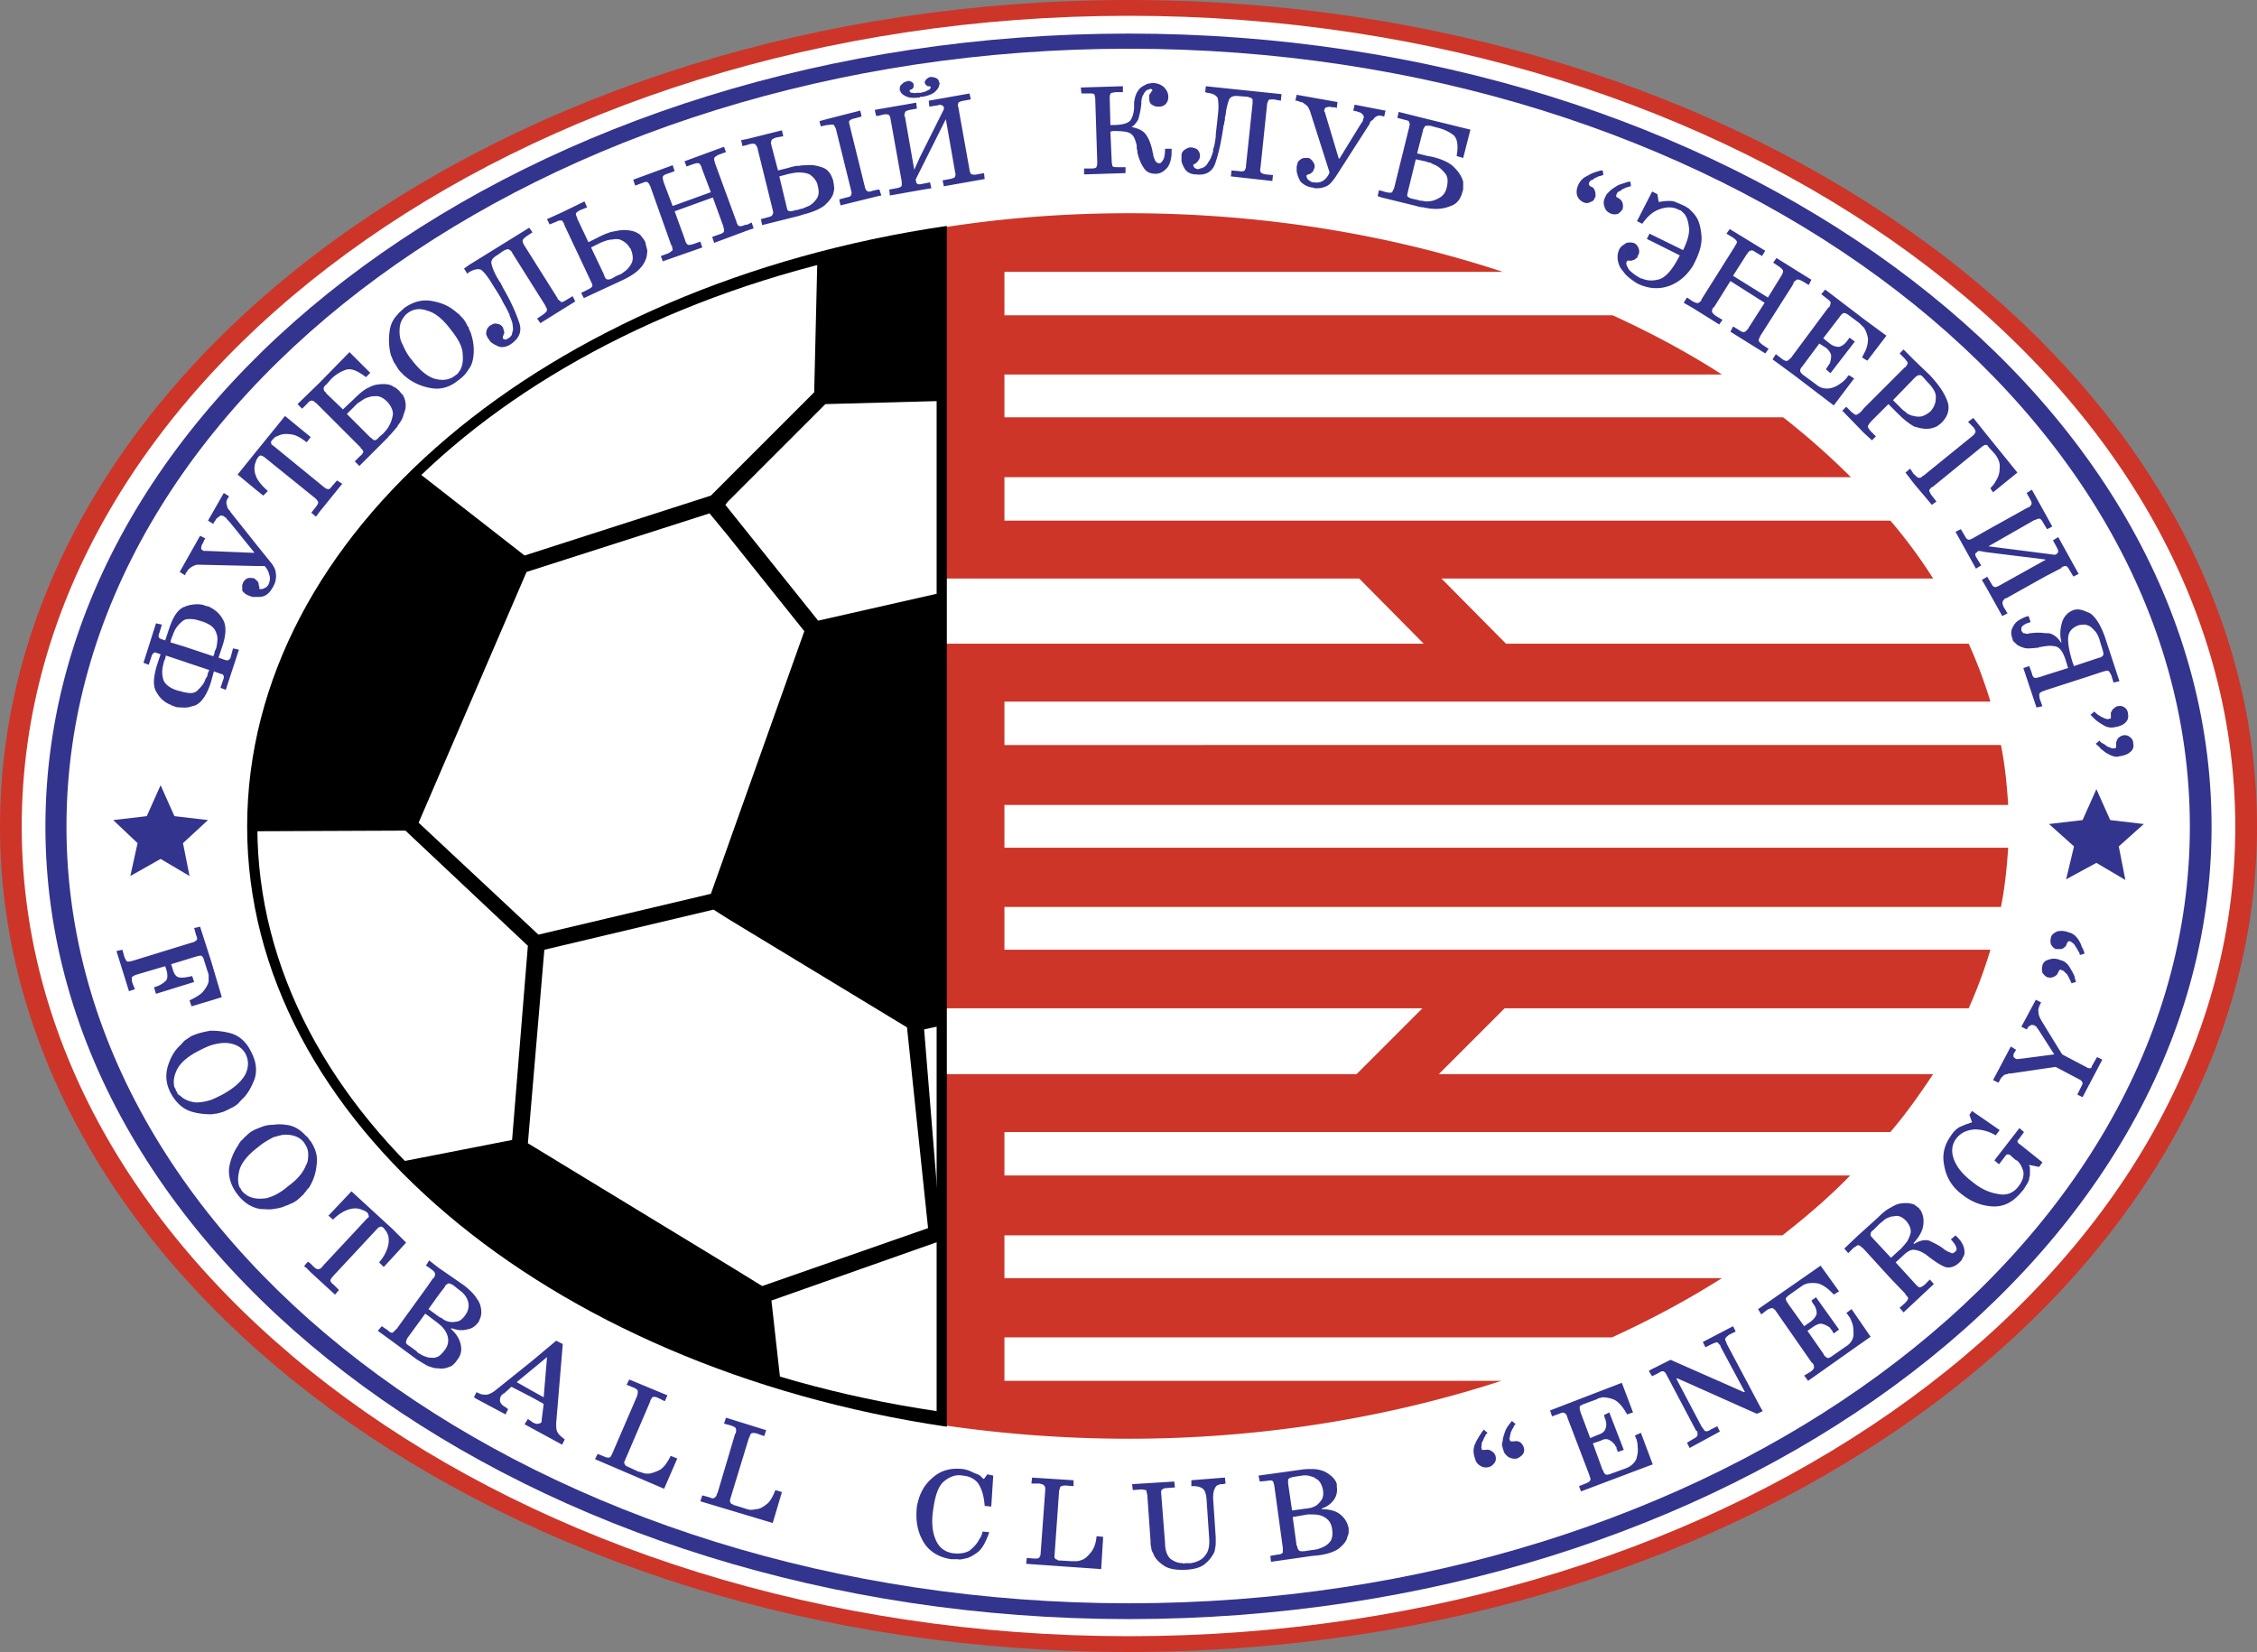 <svg xmlns="http://www.w3.org/2000/svg" width="2500" height="1830" viewBox="0 0 215.034 157.403"><rect x="0" y="0" width="215.034" height="157.403" fill="#808080" stroke="none"/><path d="M107.548 157.403c59.198 0 107.486-35.369 107.486-78.639C215.034 35.369 166.747 0 107.548 0 48.287 0 0 35.369 0 78.765c0 43.27 48.287 78.638 107.548 78.638z" fill="#cd3529"/><path d="M107.548 155.899c58.007 0 105.417-34.679 105.417-77.135 0-42.581-47.41-77.26-105.417-77.26-58.133 0-105.479 34.679-105.479 77.26 0 42.456 47.346 77.135 105.479 77.135z" fill="#fff"/><path d="M107.548 154.268c56.753 0 103.158-33.989 103.158-75.503 0-41.64-46.405-75.566-103.158-75.566C50.67 3.198 4.327 37.125 4.327 78.765c0 41.514 46.343 75.503 103.221 75.503z" fill="#33348e"/><path d="M107.548 137.085c46.155 0 83.843-26.213 83.843-58.32 0-32.171-37.688-58.446-83.843-58.446-46.217 0-83.907 26.275-83.907 58.446 0 32.107 37.69 58.32 83.907 58.32z" fill="#fff"/><path d="M107.548 152.763c55.686 0 101.089-33.298 101.089-73.998 0-40.825-45.403-74.124-101.089-74.124-55.75 0-101.215 33.299-101.215 74.124 0 40.699 45.465 73.998 101.215 73.998z" fill="#fff"/><path d="M90.115 55.123h39.382l6.145 6.208H90.115v34.741h45.402l-6.271 6.272H90.115v33.487a122.043 122.043 0 0 0 17.434 1.254c12.604 0 24.708-2.006 35.494-5.519H95.696v-4.139h57.881c3.7-1.693 7.212-3.574 10.473-5.643H95.696v-4.078h74.123c2.321-1.818 4.515-3.698 6.459-5.706H95.696v-4.139h84.408c1.505-1.755 2.822-3.637 4.077-5.519h-47.096l6.271-6.272h44.211a46.17 46.17 0 0 0 2.069-5.58h-93.94v-4.078h94.944c.375-1.88.563-3.762.689-5.643H95.696v-4.076h95.633c-.125-1.944-.313-3.826-.689-5.707H95.696V66.85h93.94a45.308 45.308 0 0 0-2.069-5.519h-44.086l-6.146-6.208h46.845a47.87 47.87 0 0 0-4.077-5.519H95.696v-4.139h80.646a71.325 71.325 0 0 0-6.459-5.707H95.696v-4.076h68.354c-3.198-2.07-6.71-3.951-10.41-5.644H95.696v-4.14h47.471c-10.849-3.574-22.951-5.581-35.619-5.581-5.958 0-11.79.439-17.434 1.317v33.489z" fill="#cd3529"/><path d="M90.115 21.635c-37.877 5.581-66.474 29.098-66.474 57.129 0 27.905 28.596 51.422 66.474 57.066V21.635z" stroke="#000" stroke-width=".188"/><path d="M89.237 22.952C52.363 28.408 24.519 51.36 24.519 78.765c0 27.28 27.844 50.231 64.718 55.687v-111.5z" fill="#fff"/><path d="M90.115 21.635c-4.202.564-8.277 1.442-12.229 2.509l-.314 13.231-8.215 8.215v2.195l9.281-9.281 11.476-.313V21.635h.001zM69.357 130.688c1.631.564 3.323 1.13 5.08 1.631l-.94-8.403 16.179-5.708v-1.63h-.126l-1.505-18.5 2.069-.439V56.377l-12.166 2.759-8.592-10.724v2.634l7.274 9.093-7.274 20.443v6.961l17.058 10.346 2.006 19.127-15.803 5.519-3.261-2.007v10.16zm0-85.097l-1.63 1.63-17.747 5.707-10.535-8.215c-9.971 9.595-15.804 21.384-15.804 34.052v.439l14.988-.062 11.664 10.974-1.504 18.5-11.225 2.195c7.964 8.403 18.939 15.239 31.794 19.879v-10.159l-19.064-11.6 1.568-18.437 16.117-3.826 1.379.878v-6.961l-1.63 4.578-16.43 3.889-11.414-10.664 10.284-23.893 17.433-5.581 1.756 2.132v-2.634l-.25-.313.25-.313v-2.195z"/><g fill="#33348e"><path d="M87.606 18.124v-.564h.062l.941-.188.126.564-1.129.188zm0-1.756l2.508-5.017.878 5.017v.063a.398.398 0 0 1 0 .376c0 .125-.188.188-.502.251l-.689.125.125.564 3.888-.689-.062-.564-.69.125c-.314.063-.502 0-.565-.062-.062-.125-.125-.251-.125-.376l-1.066-5.958c-.063-.188-.063-.313 0-.376 0-.125.188-.188.501-.251l.689-.125-.125-.564-3.888.689.063.564.815-.125a.403.403 0 0 1 .376 0c.063 0 .125.062.188.188v.188l-2.32 4.641v1.316h.001zm0-7.087v-.439h.125c.063 0 .126-.062.188-.062.063 0 .126 0 .251-.062l.377-.188c.062-.062.125-.125.125-.188v-.063s-.063 0-.063-.062h-.125c-.063 0-.126 0-.188-.063l-.126-.125c0-.062-.063-.062-.063-.125v-.125s0-.063.063-.063c0-.062.063-.188.126-.188.062-.062.125-.125.313-.188h.188c.126 0 .314.063.439.126.125.062.25.25.25.439l.063.062s0 .062-.063.062c0 .25-.125.439-.376.69s-.627.376-1.192.501h-.251c.001.061.001.061-.061.061zm0-.439v.439c-.501.062-.878.062-1.191-.063-.314-.125-.565-.313-.627-.501 0-.062 0-.062-.063-.062v-.126c0-.188 0-.313.125-.438.126-.125.251-.251.439-.313h.063s.063 0 .063-.063c.188 0 .313 0 .375.063.063 0 .126.062.188.125 0 0 0 .062.063.062v.25c0 .062 0 .125-.063.188l-.062.063-.063.062h-.063c-.062 0-.062 0-.062.063-.062 0-.062 0-.062.063 0 .125.125.188.251.188.125 0 .251.063.375 0h.314zm0 6.209v1.317l-.377.752.063.188v.063c0 .062.063.125.125.125 0 .063.063.063.189.063v.564l-2.822.502-.062-.565.689-.125c.314-.062.439-.125.502-.25v-.376l-1.066-5.958c0-.125-.063-.25-.125-.376-.063-.063-.251-.125-.564-.063l-.501.125v-.627l3.637-.627.063.564-.69.125c-.251.063-.439.125-.439.251-.063.125-.063.251-.063.376h.063v.062l.878 5.017.5-1.127zm-3.95 3.637l.313-.062-.188-.565h-.125v.627zm0-8.278v.627h-.188l-.126-.564.314-.063zm0 7.651l-.565.125c-.251.126-.439.063-.502 0-.062-.062-.125-.188-.188-.313v-.062l-1.442-5.833v-.062c-.062-.125-.062-.251-.062-.376.062-.062.188-.188.502-.251l.69-.188-.126-.564-3.198.815v.564h.125c.314-.062.502-.062.565 0 .062.125.125.188.188.376l1.442 5.832v.062a.4.4 0 0 1 0 .377c0 .125-.126.188-.439.251l-.69.188.125.564 3.575-.878v-.627zm-4.892 1.316V16.18c.313.251.501.627.627 1.065 0 .126.063.251.063.502.062.188 0 .438-.063.689-.062.252-.313.628-.627.941zm0-8.026v.564l-.565.125-.125-.501.69-.188zm0 4.829v3.198c-.063 0-.063.063-.125.126-.439.376-1.129.689-2.132.94l-.377.125v-.627c.063 0 .189-.062.313-.062.126-.063.314-.125.439-.188.377-.125.627-.375.878-.69.251-.313.314-.752.126-1.379v-.062c-.126-.376-.377-.69-.753-.941-.251-.125-.626-.188-1.003-.188v-.627c.251-.062.502-.062.752-.062.565-.063 1.067.062 1.568.25.126.061.251.124.314.187zm-2.634-.377v.627c-.313 0-.564.062-.941.125l-.94.251.752 3.135c.062.125.125.188.313.188.125 0 .314-.063.564-.125h.126c.063 0 .063-.063.125-.063v.627l-3.511.878-.126-.564.69-.188c.314-.063.439-.188.439-.314.063-.062.063-.188 0-.313v-.062l-1.442-5.833v-.062c-.063-.126-.126-.251-.188-.314-.062-.125-.251-.125-.564-.062l-.188.062v-.564l3.26-.814.126.564-.689.125c-.314.125-.439.188-.439.314a.396.396 0 0 0 0 .375v.063l.627 2.383 1.003-.251c.188-.062.439-.125.752-.188h.251zm-4.891 6.146l.563-.188-.188-.564-.375.188v.564zm0-8.718v.564l-.502.125-.126-.564.628-.125zm0 8.154v.564l-3.198 1.191-.189-.564.69-.25c.251-.063.439-.188.439-.313 0-.126 0-.251-.062-.376v-.063l-1.004-2.759-3.637 1.317 1.002 2.759v.062c.063.125.126.251.189.313.125.125.251.063.564 0l.689-.251.188.565-3.762 1.316-.188-.502.689-.25c.25-.125.376-.251.439-.314 0-.125-.062-.25-.062-.376v-.063h-.063l-2.007-5.644s0-.062-.063-.062c0-.125-.062-.188-.188-.313-.063-.063-.251-.063-.501.062l-.188.062v-.627l3.073-1.128.188.564-.69.251c-.251.062-.439.188-.439.313s0 .251.062.376v.063l.878 2.32 3.637-1.317-.878-2.32v-.062c-.063-.125-.126-.251-.188-.313-.125-.125-.313-.063-.564 0l-.689.25-.188-.501 3.762-1.38.188.501-.689.251c-.251.125-.439.251-.439.376 0 .062 0 .188.062.313v.063l2.069 5.644v.062c.063.125.126.251.188.313.126.062.314.062.565-.062l.315-.061zm-10.222 4.138l.125-.125c.313-.439.501-.878.501-1.254.063-.251 0-.439-.062-.627-.063-.251-.063-.376-.126-.502-.125-.25-.313-.439-.439-.627v3.135zm0-8.654v.627l-.501.188-.188-.564.689-.251zm0 5.519v3.136c-.375.439-.94.815-1.755 1.191l-.94.439v-.627l.313-.188c.126-.063.251-.126.438-.188a1.29 1.29 0 0 0 .377-.251c.313-.188.564-.501.753-.878.125-.313.125-.752-.126-1.317 0-.062-.063-.062-.063-.062-.188-.376-.502-.627-.941-.815-.188-.062-.501-.062-.751 0v-.752c.125 0 .25-.062.376-.062a3.295 3.295 0 0 1 1.567 0c.25.06.501.186.752.374zm-2.696-.314v.752c-.314 0-.69.125-1.129.313l-.878.439 1.254 2.633v.063c.063.125.125.25.188.313.126.063.314.063.565-.063v.627l-2.697 1.254-.251-.502.627-.31c.251-.125.439-.251.439-.376s-.063-.25-.125-.376l-2.571-5.455v-.063c-.062-.125-.125-.188-.189-.313h-.062v-.753l2.194-1.066.251.565-.627.25c-.251.125-.439.25-.439.376s.062.251.125.376v.063l1.066 2.257 1.003-.502c.126-.062.376-.188.69-.313.189-.063.315-.126.566-.189zm-4.829 7.463l1.316-.815-.25-.502-.627.376c-.188.125-.377.188-.438.188v.753zm0-9.282v.753c-.126 0-.314 0-.502.125l-.627.251-.251-.502 1.38-.627zm0 8.529v.752l-2.007 1.254-.313-.438.564-.377c.251-.188.377-.313.377-.439a.476.476 0 0 0-.126-.313v-.063l-3.198-5.08v-.062c-.125-.125-.188-.188-.314-.251-.062-.063-.25 0-.5.125l-.628.438c-.439.251-.627.564-.501.878.062.314.25.753.564 1.317.063.063.063.126.125.188 0 .062.063.125.126.188s.063.188.125.251c.063.062.063.125.126.25.69 1.192 1.191 2.258 1.504 3.199.377.94.063 1.63-.752 2.195-.376.25-.752.313-1.066.25a3.346 3.346 0 0 1-.815-.439.849.849 0 0 1-.188-.251c-.063-.062-.126-.125-.126-.188-.125-.188-.188-.376-.125-.564 0-.188.125-.376.251-.502l.062-.062c.062 0 .062-.063.125-.063.188-.125.376-.188.564-.125.188 0 .377.125.439.188l.063.062c0 .062.063.062.063.062 0 .063.063.188.063.251a.569.569 0 0 1 .062.313v.063c-.062.062-.062.062-.062.125 0 0 0 .062-.063.125v.188s0 .062.063.062c0 0 .125.062.188.062a.476.476 0 0 0 .251-.125c.062 0 .125-.063.188-.125.125-.125.188-.188.188-.376a.976.976 0 0 0 .063-.627c0-.313-.126-.627-.314-1.065v-.126l-.063-.062c-.125-.314-.312-.627-.563-1.066-.188-.439-.565-1.003-1.004-1.693-.439-.752-.815-1.191-1.066-1.379-.25-.125-.689-.062-1.191.251v-.69l5.77-3.574.314.438-.565.376c-.251.188-.376.313-.376.439s.062.251.125.376l3.198 5.08v.062c.126.125.188.188.314.251-.002.066-.002.066.061.066zm-8.843 6.397c.251-.313.376-.689.439-1.128.126-.878 0-1.631-.251-2.383a3.045 3.045 0 0 1-.188-.439v3.95zm0-9.909v.69l-.125.125-.313-.502.438-.313zm0 5.958v3.951c-.251.439-.565.752-1.004 1.066-.751.627-1.63.878-2.445.752a5.149 5.149 0 0 1-2.257-.878c-.188-.125-.377-.313-.565-.438V32.86c.188.439.439.941.816 1.38.752 1.003 1.442 1.568 2.132 1.818.627.188 1.191.188 1.693-.062.063 0 .125-.063.125-.063.063-.062.126-.062.189-.125.062-.063.188-.125.251-.188.062-.062.125-.188.188-.251.25-.375.375-.877.312-1.567 0-.69-.375-1.443-1.128-2.383-.752-1.003-1.505-1.63-2.257-1.819-.69-.25-1.317-.188-1.882.251-.188.125-.312.313-.439.502v-.879l.126-.125c.814-.565 1.63-.815 2.508-.69.815.125 1.568.375 2.195.877.188.126.377.314.565.439.125.188.312.313.439.502.125.188.25.376.313.564.062.063.125.126.125.189zm-6.271 8.529v-2.132c.251.439.314.878.251 1.317-.063.25-.188.564-.251.815zm0-10.285v.879c-.251.376-.312.752-.312 1.254 0 .376.062.815.312 1.254v2.759c-.188-.125-.312-.313-.438-.439 0-.062-.063-.125-.063-.125v-5.08c.125-.188.313-.313.501-.502zm0 8.152v2.132c-.125.313-.312.564-.501.815v.063-3.575c0 .063.063.125.126.125.124.189.25.315.375.44zm-.502-7.65v5.08c-.125-.188-.188-.313-.313-.502-.126-.188-.188-.439-.314-.69a5.736 5.736 0 0 1-.125-2.32 2.64 2.64 0 0 1 .752-1.568zm0 7.086v3.575c-.188.188-.313.376-.501.564-.126.188-.314.313-.439.501l-1.693 1.693V41.64l.062.063h.063c.063.125.188.188.313.25.063 0 .251-.062.439-.313l.439-.376c.063-.125.188-.188.251-.313.125-.125.188-.251.251-.376.188-.313.314-.69.376-1.128 0-.376-.188-.753-.501-1.129-.439-.439-.815-.627-1.254-.564-.125 0-.313 0-.438.062v-.94c.188-.125.313-.125.438-.188.627-.125 1.129-.125 1.505 0 .189.063.314.188.502.251.062.06.125.123.187.123zm-2.633-1.505v-.063h.062l-.062.063zm0-.063v.063l-.377.376c-.815-.626-1.441-.877-1.943-.69a3.672 3.672 0 0 0-1.38.878l-.439.502c-.251.188-.313.376-.251.502 0 .062.063.188.188.25v.063l1.631 1.568 1.003-.941c.564-.564 1.066-1.003 1.568-1.191v.94c-.251.063-.439.125-.628.251l-.564.376-.376.376-.627.627 2.195 2.194v1.756l-1.004 1.003-.439-.437.502-.502c.251-.188.313-.376.313-.439-.062-.125-.125-.251-.25-.313v-.063l-3.889-3.888v-2.32l2.822-2.885 1.945 1.944zm-4.766 13.232v-2.634l.376.314h.063v.062c.125.062.188.125.313.125.125.063.25-.062.438-.313l.439-.501.502.313-2.131 2.634zm0-12.291v2.32l-.376-.376h-.063c-.062-.125-.188-.188-.251-.188-.125-.063-.313 0-.501.251l-.501.501-.439-.439 2.131-2.069zm0 9.657v2.634l-.376.502-.439-.376.439-.564c.188-.251.251-.376.188-.501-.062-.125-.125-.188-.251-.314l-4.891-3.95c-.125-.063-.25-.125-.313-.125s-.188.062-.251.188c-.063.063-.063.125-.125.188v-.815l2.696-3.324 2.445 2.007-.376.502c-.565-.439-1.004-.69-1.443-.752-.438-.063-.814-.063-1.128.062-.125.063-.313.125-.439.188l-.25.251c-.125.125-.188.251-.125.313 0 .125.062.188.188.251l4.451 3.635zm-6.02 10.786v-1.567l.125.125c0 .062.063.125.063.188s0 .188.062.25v.25h.251c.063 0 .188-.062.314-.125.125-.063.188-.126.313-.313.125-.313.188-.627.062-.941a1.707 1.707 0 0 0-.439-.815h-.752v-2.007l1.316 1.631c.313.376.502.752.502 1.066.062.313 0 .627-.063.878-.062.125-.062.188-.125.251a.476.476 0 0 1-.125.251c-.251.438-.502.689-.878.814-.187.064-.438.064-.626.064zm0-10.158l.627.501.439-.438c-.502-.439-.878-.878-1.066-1.254v1.191zm-3.449 18.813l.313-.94v-.125c0-.063 0-.125-.063-.125 0-.063-.062-.125-.188-.125l-.69-.251-.313 1.129c-.376 1.129-.878 1.881-1.505 2.132-.313.062-.563.188-.877.188v-1.442c.502.125.877.062 1.128-.188.314-.313.627-.627.753-1.065.062-.125.125-.188.188-.314 0-.125.063-.25.063-.313l.125-.251-2.257-.752v-1.442l2.633.878.126-.313v-.062-.062c.062-.125.125-.251.188-.439 0-.125.063-.313.063-.501.062-.376 0-.69-.188-1.066-.188-.376-.564-.627-1.254-.878h-.125c0-.063 0-.063-.063-.063h-.063a2.519 2.519 0 0 0-1.316-.125v-1.254c.564-.188 1.128-.251 1.693-.125.062 0 .062.063.125.063h.125c0 .062.063.062.063.062h.126c.564.251 1.066.627 1.379 1.192.376.564.376 1.442 0 2.571l-.376 1.129.689.25h.251l.188-.188.251-.941.565.126-1.255 3.825-.502-.195zm3.449-22.576v.815c-.063.063-.063.125-.063.188-.188.376-.188.815-.063 1.254.063.125.063.188.126.313v1.192l-1.819-1.505 1.819-2.257zm0 8.967v2.007L19 53.806c-.188 0-.313 0-.439.063-.188.062-.251.125-.375.188-.126.125-.251.188-.314.313-.062.125-.125.188-.188.251v.063-1.192l1.379-2.445.502.25-.126.188v.062l-.062.062v.063c-.126.188-.189.313-.189.438-.062.188 0 .251.126.313l.063.063h.25l4.579.188v-.062l-2.383-2.947s-.063 0-.063-.062l-.188-.188c0-.062-.063-.125-.125-.125l-.063-.062h-.062v-.062h-.063c-.125-.063-.313-.063-.375.062-.125.062-.188.125-.314.251 0 0 0 .062-.062.125l-.062.062-.126.251-.501-.313 1.505-2.634.501.313-.188.313c-.063.125-.063.251-.063.376.063.188.063.313.126.439a.859.859 0 0 0 .188.251c.062.062.062.125.125.188l2.444 3.074zm0 3.387v1.567h-.44c-.062-.063-.188-.063-.313-.125-.063-.063-.188-.063-.251-.125-.188-.125-.314-.251-.375-.376v-.501c0-.062.062-.125.062-.188 0-.062.063-.125.063-.125.125-.188.251-.313.502-.376.188 0 .376 0 .564.063 0 .062.063.062.126.125l.062.061zm-6.773 12.103c-.314 0-.69 0-1.004-.062 0-.063-.062-.063-.062-.063h-.063c-.063 0-.126-.062-.126-.062-.062 0-.125 0-.125-.062-.565-.189-1.066-.627-1.379-1.192-.376-.564-.314-1.379 0-2.508l.376-1.129-.376-.125c-.126-.062-.188-.062-.251 0-.063 0-.188.125-.251.376l-.251.753-.502-.188 1.192-3.762.564.125-.25.815c-.063.125-.063.25-.063.313 0 .125.125.188.251.25l.375.125.377-1.129c.376-1.129.815-1.819 1.442-2.069.063 0 .063 0 .126-.063v1.254c-.126.063-.251.125-.314.188-.376.313-.627.627-.815 1.066-.063.125-.063.25-.126.313-.062.125-.062.25-.125.313l-.063.313 1.443.439v1.442l-1.882-.627-.063.314c-.062.062-.062.188-.125.25 0 .125-.063.251-.063.314-.125.501-.125.94 0 1.38.126.438.565.815 1.317 1.065h.126c0 .063 0 .063.063.063h.125c.188.063.314.125.502.125v1.445zm0-13.922v1.192l-.063.125-.502-.314.565-1.003zM198.729 64.529v-1.442l1.318-.438h.062a.85.85 0 0 0 .251-.189c.062-.062.062-.25-.062-.626l-.251-.815c0-.062-.063-.188-.126-.376a3.388 3.388 0 0 0-.251-.439c-.188-.188-.376-.438-.626-.564-.125-.063-.188-.063-.314-.125v-1.254c.126.062.314.125.439.188.565.439 1.004 1.192 1.381 2.258l1.379 4.202-.565.125-.188-.627c-.126-.313-.251-.439-.313-.501-.125 0-.251 0-.376.062h-.063l-1.695.561zm0-6.271v1.254c-.188 0-.438 0-.689.062-.69.251-1.003.69-1.003 1.317 0 .69.188 1.442.439 2.257l.125.314 1.128-.376v1.442l-3.888 1.254V64.34l2.195-.69-.251-.815c-.251-.752-.564-1.191-1.004-1.254a2.361 2.361 0 0 0-.94 0v-1.254h.314c.438.062.877.376 1.191.877h.062c-.188-.69-.125-1.317.063-1.944.188-.564.565-.941 1.067-1.129.376-.124.752-.061 1.191.127zm-3.888-3.323v-1.568h.063l-.063-.062v-.565l.94.125.126-.063c.125-.062.188-.188.188-.251 0-.125-.063-.25-.125-.376l-.376-.689.502-.314 1.944 3.512-.501.25-.377-.627c-.125-.251-.251-.376-.376-.376-.126 0-.251.063-.377.125v.063l-1.568.816zm0-4.829v-1.191l.69 1.254-.502.251-.188-.314zm0-1.191v1.191l-.188-.313c-.125-.251-.25-.376-.376-.376s-.251.063-.377.125h-.062l-4.39 2.509 5.393.689v.564l-5.581-.69v-2.069l3.95-2.195h.063c.125-.063.188-.188.251-.251.062-.125.062-.251-.125-.564l-.313-.564.501-.313 1.254 2.257zm0 4.452v1.568l-3.7 2.07h-.062c-.126.062-.188.188-.251.25-.063.125-.063.25.062.564l.376.627-.502.251-1.504-2.696v-1.003l.062-.063.377.627c.125.251.25.376.376.376.125 0 .25-.063.376-.125l4.39-2.446zm0 6.961v1.254c-.125 0-.251 0-.313.062h-.189c-.062 0-.062.063-.125.063-.627.062-1.128.125-1.442 0-.376-.125-.627-.251-.752-.439-.126-.063-.189-.188-.251-.251 0-.125-.063-.188-.063-.251-.126-.376-.126-.752.125-1.128.189-.376.565-.627 1.192-.878l.251-.062.188.564-.125.063c-.313.062-.438.188-.564.25-.125.125-.188.188-.188.251v.25a.877.877 0 0 0 .188.251c.126 0 .251.062.377.062h.125c.062-.062.062-.062.125-.062h.125a4.634 4.634 0 0 1 1.316.001zm0 4.013v1.442l-.125.063h-.063c-.125.063-.25.125-.314.188-.062.063-.062.251 0 .564l.251.689-.564.126-1.254-3.763.564-.188.251.69c.062.313.188.439.313.439.063 0 .189 0 .314-.063h.063l.564-.187zm-5.581-21.948c.062 0 .125.062.188.188l.627.69c.376.501.501.941.438 1.38 0 .438-.125.815-.375 1.191-.063.125-.126.251-.251.376-.063.125-.188.188-.251.313l.251.376 2.32-1.881-2.947-3.637v1.004zm0-1.004v1.003h-.125c-.063 0-.125.062-.251.125l-4.766 3.889h-.063c-.125.125-.188.188-.25.313 0 .062.062.25.25.501l.439.565-.439.313-1.693-2.007v-.877h.063c.188.25.314.313.439.313a.344.344 0 0 0 .314-.188h.062l4.64-3.763.063-.062c.125-.063.188-.188.251-.313.063-.063 0-.251-.188-.502l-.502-.502.502-.376 1.254 1.568zm0 9.156v2.069l-.691-.125-.188.062v.063h-.062c0 .062-.062.062-.125.125 0 .062 0 .188.063.313l.501.815-.501.313-1.945-3.512.502-.25.376.627c.126.25.251.376.377.376.125 0 .251-.062.376-.125l1.317-.751zm0 4.453v1.003l-.44-.753.44-.25zm-6.899-14.361c.189.062.314.062.439.125.564.125 1.003.125 1.38 0 .188-.062.376-.125.501-.25.126-.063.251-.188.314-.25.627-.628.815-1.38.501-2.133-.313-.815-.877-1.567-1.63-2.383l-1.505-1.442v1.755l.189-.188c.125-.062.188-.125.25-.125h.188s.062 0 .062.063h.063l.439.501c.627.627.94 1.129.877 1.63 0 .502-.188.878-.501 1.254-.376.313-.752.502-1.066.502-.188 0-.313 0-.502-.063v1.004zm0-6.334v1.755l-2.006 2.069.815.815c.062.063.188.188.313.251.126.125.251.251.439.313.126.063.314.125.439.125v1.004c-.439-.251-.94-.627-1.505-1.191l-.94-.941-1.694 1.693v.063h-.062c-.062.125-.125.188-.189.313-.062.125.063.251.251.502l.502.501-.375.376-.753-.689v-2.383l3.888-3.888h.063c.063-.126.125-.188.188-.314.063-.125-.063-.251-.251-.501l-.501-.502.376-.376 1.002 1.005zm0 10.912v.877l-.815-1.066.439-.376.376.565zm-4.765-11.037l.314.188 1.818-2.383-2.132-1.568v.815c.188.313.314.627.375 1.066 0 .376-.062.815-.375 1.38v.502zm0-3.763v.815l-.063-.063-.188-.188-.188-.188-1.003-.752c-.251-.188-.439-.251-.564-.188-.062.062-.188.125-.251.251l-1.63 2.132.626.501c.314.251.628.313.878.313.251-.062.564-.25.815-.627l.188-.251.502.376-2.32 3.01-.439-.376.125-.188c.063-.063.063-.126.126-.188.062-.062.062-.126.125-.188.063-.189.126-.439.126-.69s-.189-.502-.439-.753l-.69-.439-1.63 2.195c-.126.126-.188.251-.188.377 0 .125.062.25.313.438l1.192.878c.439.376.877.439 1.316.376.377-.062.752-.25 1.066-.501.125-.063.25-.188.376-.314.063-.063.188-.188.251-.313l.125-.125.501.313-1.943 2.571-3.951-3.01v-1.693l3.449-4.641h.062c.063-.125.126-.251.126-.376.063-.125-.063-.25-.314-.439l-.564-.439.376-.439 3.701 2.823zm0 3.261l-.188.376.188.125v-.501zm0 5.205v2.383l-2.069-2.132.376-.376.501.502c.251.188.377.313.502.25.126-.062.188-.126.314-.188v-.062h.062l.314-.377zm-6.836-11.665v-1.693l1.819 1.129-.251.501-.627-.376c-.251-.125-.439-.188-.502-.125-.125.062-.188.125-.313.25v.063l-.126.251zm0-1.693v1.693l-3.073 4.829v.063c-.063.062-.125.188-.125.313s.125.251.376.439l.564.376-.313.439-3.324-2.069.251-.502.627.376c.25.188.439.188.501.126a.49.49 0 0 0 .25-.251h.063v-.062l1.567-2.446-3.261-2.07-1.568 2.508h-.063c-.062.126-.125.251-.125.377 0 .125.125.25.375.439l.628.376-.314.439-2.508-1.567v-.627c.251.125.439.188.564.125.063-.063.189-.125.251-.251v-.062l3.198-5.08v-.063c.125-.062.125-.188.188-.313 0-.125-.125-.251-.376-.439l-.627-.376.313-.439 3.387 2.07-.314.501-.626-.375c-.251-.188-.376-.188-.502-.125a.488.488 0 0 0-.251.251s0 .062-.063.062l-1.316 2.069 3.324 2.069 1.316-2.132c.062-.125.125-.25.125-.376s-.125-.251-.376-.439l-.564-.376.313-.439 1.508.939zm0 8.404v1.693l-1.881-1.379.314-.502.564.439c.251.188.439.25.564.188.062-.062.188-.125.251-.251h.062l.126-.188zm-9.469-8.592l.188-.376c.502-1.003.69-1.819.627-2.509-.062-.689-.188-1.254-.439-1.693a3.523 3.523 0 0 0-.376-.502v5.08zm0-5.08v5.08c-.564.878-1.254 1.505-2.195 1.881-1.003.376-2.006.313-3.072-.188-.502-.313-.941-.627-1.254-1.003v-2.759c.063-.062.125-.062.188-.125.313-.062.564-.062.815.063.188.125.313.313.376.564s0 .439-.125.626c0 .125-.063.188-.189.251-.062.063-.125.125-.25.125a.194.194 0 0 1-.125.063h-.375c-.062 0-.062.062-.125.125v.062c-.062.125.063.376.251.69.251.251.564.501 1.003.752 0 0 .063 0 .063.062h.125c.565.251 1.128.251 1.755.063.628-.25 1.255-1.003 1.882-2.258l-3.135-1.567.251-.502 3.198 1.568c.439-.878.627-1.63.564-2.132-.062-.564-.188-1.003-.439-1.317l-.251-.25a.47.47 0 0 0-.251-.125c-.564-.314-1.191-.314-1.881-.063-.689.251-1.191.753-1.63 1.38l-.502-.251 1.443-2.822.501.251.125.752c.627-.126 1.129-.126 1.443-.063.313.126.627.251.877.376.063 0 .251.125.564.314.124.127.249.252.375.377zm0 8.467v.627l-.878-.502.313-.502.565.377zm-6.522-10.787v-.501c.188-.062.313-.125.564-.125l.062.439c-.062 0-.125 0-.251.063-.062 0-.188.062-.25.062-.062.062-.125.062-.125.062zm0-.501v.501a.194.194 0 0 1-.125.063c-.125.062-.188.125-.251.188a.472.472 0 0 0-.25.126c-.063.063-.126.125-.126.251-.062.063-.062.125 0 .188 0 .063.063.063.126.063v.062h.063c.188.125.313.25.376.439.062.25.062.439 0 .626a1.482 1.482 0 0 1-.439.439c-.251.063-.502.063-.753-.062s-.439-.313-.502-.564a1.075 1.075 0 0 1 0-.878l.188-.376.314-.314c.188-.188.502-.375.816-.564l.563-.188zm0 5.832v2.759c-.125-.188-.251-.313-.376-.501-.313-.564-.376-1.192-.125-1.756.125-.251.313-.377.501-.502zm-18.751-3.45v-.627a2.11 2.11 0 0 0 1.066-.313c.376-.188.627-.501.753-1.003.125-.564.125-1.003-.126-1.317s-.501-.564-.814-.752c-.251-.125-.44-.188-.628-.313-.125 0-.188 0-.251-.063v-.564l.377.063c1.065.25 1.818.627 2.194 1.066.439.439.69.878.816 1.317v.502c0 .125 0 .313-.063.439-.188.752-.565 1.191-1.129 1.379a3.68 3.68 0 0 1-1.818.251c-.126-.002-.251-.002-.377-.065zm0-7.838h.251l.69.188a4.122 4.122 0 0 1 1.505.69c.376.313.502 1.003.313 2.006l.628.188.689-2.697-4.077-1.003v.628h.001zm16.745 4.703l-.063-.439h-.188c-.439.125-.878.251-1.255.502-.438.188-.752.501-.94 1.003a1.439 1.439 0 0 0-.062.878c.125.313.313.501.564.627.25.125.501.125.689 0 .251-.063.377-.188.439-.439.063 0 .063-.063.063-.063v-.188c0-.126 0-.251-.063-.377-.062-.188-.125-.313-.313-.375-.126-.063-.188-.125-.188-.125-.063-.063-.063-.125-.063-.251.063-.062.063-.125.125-.188a.48.48 0 0 1 .251-.125c.063-.062.126-.125.251-.188a.473.473 0 0 0 .251-.125c.125 0 .188-.062.314-.062.062-.065.124-.065.188-.065zm-16.745-5.33v.627c-.125 0-.25 0-.25.063-.063.063-.126.188-.189.313v.063l-.564 2.194 1.003.251v.564c-.125 0-.188-.062-.25-.062l-.879-.188-.751 3.073v.062c-.063.125-.063.251-.063.376.063.062.188.188.501.251l.564.126c.126.062.251.062.377.062.188.063.313.063.501.063v.627c-.125 0-.25 0-.376-.062-.25 0-.502-.063-.689-.126l-3.324-.815v-.628l.44.126c.312.063.501.063.563 0l.188-.376 1.443-5.832v-.063a.398.398 0 0 0 0-.376c0-.125-.125-.188-.439-.25l-.69-.188.125-.564 2.759.689zm-4.39-.314l.251.063.125-.564-.376-.063v.564zm-25.711 4.327v.062c0 .125.063.251.063.376.063.125.251.125.564.125h.69v.564l-3.95.125v-.564h.69c.313 0 .501-.063.501-.188.063-.125.063-.25.063-.376v-.063l-.188-5.958v-.063c0-.125-.063-.25-.063-.376-.062-.125-.251-.125-.564-.125h-.69l-.062-.565 4.014-.125v.564h-.69c-.314.062-.502.062-.502.188-.063.125-.063.251-.063.376v.062l.063 2.509h.188c1.004 0 1.568-.188 1.755-.501.189-.313.314-.752.314-1.254v-.188-.188c.062-.501.188-.877.375-1.128.189-.314.439-.439.69-.564.125-.063.189-.125.314-.125s.25-.062.313-.062c.439 0 .815.125 1.129.375.251.251.438.564.438.941 0 .251-.062.502-.251.69a.803.803 0 0 1-.626.251h-.126c-.188 0-.376-.063-.564-.188-.189-.125-.25-.314-.25-.627v-.313c.062-.063.125-.188.188-.251v-.062h.063v-.062c.062 0 .062-.063.062-.063l-.062-.063-.063-.062h-.062c-.063 0-.125.062-.188.062s-.188.063-.251.126c-.125.125-.188.251-.251.376-.125.188-.188.439-.188.815a6.809 6.809 0 0 1-.314 1.568c-.188.313-.375.564-.626.69.689.125 1.191.376 1.442.815.251.376.439.877.564 1.505 0 .062 0 .125.063.188v.188c.063.188.126.376.188.501.126.188.251.251.377.251.188 0 .251-.125.376-.313s.188-.564.188-1.066h.627v.313c0 .565-.125 1.066-.376 1.443-.314.376-.69.627-1.129.627-.565 0-.94-.188-1.191-.627-.251-.376-.439-.878-.564-1.38 0-.125 0-.251-.063-.376v-.313c-.126-.502-.25-.878-.501-1.066-.251-.251-.815-.313-1.756-.313l-.251.062.123 2.82zm25.711-4.891v.564h-.062c-.188-.062-.314 0-.439.063a.752.752 0 0 0-.314.313.877.877 0 0 0-.251.188c-.063.125-.063.125-.063.188l-3.261 5.079c-.313.439-.564.752-.878.878a2.008 2.008 0 0 1-.878.188h-.251c-.063-.062-.125-.062-.188-.062a1.928 1.928 0 0 1-1.129-.564 2.756 2.756 0 0 1-.376-1.003v-.313c0-.125 0-.188.062-.313a.53.53 0 0 1 .251-.439.681.681 0 0 1 .439-.188h.377c.188.062.313.188.439.376.125.188.188.376.125.564 0 0 0 .063-.063.125 0 .125-.062.188-.125.251 0 .063-.063.063-.125.125s-.125.062-.251.125h-.062l-.063.063c-.063 0-.063 0-.063.063v.062c0 .062 0 .125.063.125 0 .126.063.188.188.251a.572.572 0 0 0 .439.188c.377.062.69 0 .941-.188s.44-.438.564-.752l-1.881-5.895-.188-.376c-.126-.125-.188-.188-.314-.251-.125-.125-.251-.188-.376-.188-.126-.063-.251-.063-.314-.125h-.188l.126-.564 3.888.69-.063.564-.188-.063h-.251a.698.698 0 0 0-.501 0c-.125 0-.188.063-.251.251v.188h.062v.062l1.317 4.39h.063l2.007-3.261.063-.062c0-.063.062-.126.125-.188 0-.062.063-.125.063-.251v-.062s.062 0 .062-.062h-.062.062c0-.188-.062-.314-.188-.376-.062-.125-.189-.125-.313-.188-.063 0-.125 0-.125-.063h-.125l-.251-.062.126-.564 2.569.499zm0 7.713v.628l-.376-.126.126-.564.25.062zm-16.743-9.971l7.212.752-.063.627-.689-.125c-.314 0-.502 0-.502.125-.063.125-.125.251-.125.376l-.627 6.02c-.063.188 0 .313 0 .376.062.125.188.188.501.25l.69.063-.062.564-3.951-.438.062-.564.752.062c.251.063.439 0 .502-.062.063-.125.126-.251.126-.376v-.062l.627-5.958v-.063-.313c-.063-.125-.251-.188-.502-.251l-.815-.062c-.501-.063-.815.062-.94.375a6.247 6.247 0 0 0-.314 1.443c0 .062-.062.125-.062.188v.251c0 .063-.063.188-.063.25 0 .126 0 .188-.062.251-.188 1.38-.439 2.571-.752 3.512-.251.878-.877 1.317-1.881 1.191-.439 0-.815-.188-1.003-.438s-.314-.564-.377-.815v-.313-.251c0-.251.126-.376.251-.502.188-.125.314-.188.502-.251h.251c.251.063.439.125.564.251.125.188.188.313.188.502v.125c0 .062-.062.188-.062.25-.063.063-.125.188-.188.251l-.063.063-.063.062c-.062 0-.062.063-.125.063s-.063.062-.126.062v.125c0 .062.063.125.126.188.062.063.125.063.251.125.062 0 .188 0 .25-.062.125 0 .251-.063.376-.125.125-.063.313-.251.438-.502.188-.251.314-.564.439-1.003v-.062-.126c.126-.314.189-.689.251-1.191 0-.439.126-1.129.188-1.944.125-.878.063-1.443 0-1.756-.125-.251-.439-.438-1.003-.502l-.188-.062.061-.564zM199.544 67.79s0 .063.063.063c0 .062.062.062.062.062.126.125.189.188.314.251.125.062.251.188.376.188a.477.477 0 0 0 .313.125.19.19 0 0 0 .251 0c.125 0 .188 0 .188-.062v-.188-.188-.188c.063 0 .063 0 .063-.063v-.062c.063 0 .063 0 .063-.063 0-.062.125-.125.188-.188.125-.125.251-.189.376-.189.251-.062.439 0 .627.126.188.125.314.376.314.627.063.313 0 .564-.251.815s-.627.376-1.066.439a1.4 1.4 0 0 1-1.004-.188c-.313-.188-.626-.376-.877-.627a33.59 33.59 0 0 0-.377-.376l.377-.314zm.502 2.76c0 .062.062.125.125.188.126.063.188.126.25.126.063.062.188.125.251.188a.48.48 0 0 0 .251.125c.125.062.188.062.251.125h.251c.125 0 .188-.063.188-.125v-.188-.188c0-.063 0-.125.063-.188v-.062c.062-.126.125-.251.251-.313.125-.126.25-.126.376-.188.251 0 .439 0 .627.188.188.125.314.313.314.627a.72.72 0 0 1-.251.752c-.251.251-.627.376-1.066.439a.881.881 0 0 1-.565 0c-.251-.062-.439-.188-.69-.313-.188-.125-.313-.251-.501-.376-.125-.188-.313-.313-.502-.501l.377-.316z"/></g><g fill="#33348e"><path d="M180.104 121.785v-2.007l.063.063.815-.752c.125-.063.188-.189.313-.314.126-.126.251-.313.376-.439.189-.313.314-.628.377-.941 0-.376-.126-.689-.439-1.066-.377-.376-.753-.563-1.129-.439-.125 0-.251 0-.376.063v-.878c.313-.187.564-.313.815-.376.627-.126 1.066-.063 1.442.063.063.063.189.126.251.187.063.063.188.126.251.189 0 .063.063.126.126.189 0 0 .062.063.062.124.189.377.251.754.189 1.255-.062.563-.376 1.128-.94 1.756l.062.062c.502-.314 1.004-.438 1.443-.314.376.189.815.378 1.254.69l.062.063c.063 0 .063.063.125.063 0 .063.063.063.063.063.188.124.313.188.501.25.188.126.313.063.439-.062.188-.126.188-.25.125-.439a1.112 1.112 0 0 0-.313-.502v-.063c-.062 0-.062 0-.062-.063 0 0-.063 0-.063-.061 0 0-.063 0-.063-.063l.439-.378.188.189c.377.376.565.752.628 1.066.062.313.062.565-.063.752l-.188.376-.188.189c-.439.439-.941.565-1.379.439-.439-.189-.941-.502-1.505-.941-.063 0-.063 0-.063-.063-.062-.063-.125-.063-.188-.126-.063-.061-.125-.124-.188-.124a2.104 2.104 0 0 0-.941-.376c-.314-.063-.69.124-1.129.563l-.69.628 1.945 2.131c.125.126.188.189.313.252.126 0 .251-.063.502-.252l.501-.501.376.439-2.884 2.698-.376-.439.501-.44c.251-.25.314-.376.314-.5-.063-.126-.126-.189-.251-.315v-.063l-1.443-1.505zm0-6.711v.878a1.507 1.507 0 0 0-.69.376c-.063.063-.125.063-.125.126-.063 0-.063.062-.126.062l-.69.691c-.188.124-.251.25-.251.376 0 .063 0 .187.063.25h.063v.063l1.755 1.881v2.007l-2.633-2.885h-.063c-.063-.125-.188-.189-.314-.251h-.125v-.878l1.943-1.755c.44-.439.817-.752 1.193-.941zm-3.135 13.17v-2.698l1.253 1.82-1.253.878zm0-10.474v.878c-.063.062-.188.126-.377.251l-.501.502-.376-.439 1.254-1.192zm0 7.776v2.698l-4.704 3.322-.376-.5.627-.377c.251-.187.314-.313.314-.439 0-.124-.063-.25-.126-.376h-.062l-3.449-4.954c-.063-.126-.189-.189-.251-.252-.126-.061-.314 0-.565.126l-.564.439-.125-.187v-.439l5.77-4.015 1.755 2.446-.501.313c-.565-.626-1.067-.941-1.505-1.065-.439-.063-.878-.063-1.192.062-.125.062-.188.062-.251.125-.062.063-.125.063-.188.126l-1.066.752c-.251.188-.376.315-.376.439.063.126.063.251.188.314v.062l1.568 2.196.627-.438c.314-.252.502-.502.565-.754 0-.313-.063-.626-.377-1.003l-.125-.25.439-.313 2.194 3.072-.501.376-.126-.187c0-.063-.063-.125-.125-.189-.063-.063-.063-.125-.126-.188-.188-.125-.376-.25-.626-.313-.251-.126-.565 0-.878.188l-.628.439 1.568 2.257v.063c.125.125.188.187.313.25.063.062.251 0 .502-.187l1.254-.878c.439-.252.69-.628.752-1.067 0-.439 0-.815-.125-1.192-.063-.124-.125-.313-.188-.439-.063-.124-.188-.25-.251-.376l-.125-.126.501-.376.565.815zm-9.281 9.031v-.564l.251.439-.251.125zm0-9.97v.439l-.188-.315.188-.124zm0 9.406v.564l-.314.126-7.588-3.387-.062.063 2.446 4.641c.063 0 .063 0 .063.063.062.062.125.187.188.25.125.063.313.063.563-.126l.628-.313.251.502-2.885 1.568-.25-.502.627-.377c.25-.125.376-.25.376-.376 0-.125 0-.25-.063-.376h-.063l-2.821-5.33c-.063-.125-.126-.251-.251-.314-.063-.063-.251-.063-.502.126l-.626.313-.126-.187v-.439l1.881-.941 6.961 3.072h.125l-2.321-4.326v-.063c-.062-.126-.188-.189-.251-.315-.125-.063-.25 0-.563.126l-.627.313-.251-.502 2.884-1.504.251.502-.627.313c-.251.189-.377.313-.377.439 0 .063.063.189.126.313v.063l3.198 6.021zm-10.411 5.581v-.564l.188.502-.188.062zm0-9.093v.439l-.188-.315.188-.124zm0 8.528v.564l-6.647 2.509-.188-.502.627-.251c.314-.126.439-.25.439-.313.063-.126 0-.252-.062-.376v-.063l-2.132-5.582v-.063c-.063-.126-.126-.25-.251-.313-.063-.063-.251-.063-.502.063l-.69.25-.188-.564 6.835-2.634 1.066 2.822-.564.189c-.376-.691-.815-1.192-1.192-1.381a2.92 2.92 0 0 0-1.191-.25c-.125.063-.188.063-.251.063-.125.062-.188.062-.251.126l-1.191.438c-.314.125-.439.188-.439.313 0 .126 0 .25.062.376v.062l.94 2.509.753-.314c.376-.125.626-.313.689-.563.125-.251.125-.627-.063-1.066l-.062-.252.501-.25 1.38 3.574-.564.189-.063-.189c-.063-.063-.063-.126-.063-.25-.062-.063-.125-.126-.125-.189a1.509 1.509 0 0 0-.565-.502c-.188-.125-.501-.125-.814.063l-.753.252.94 2.57s.063 0 .063.063c0 .126.125.25.188.313s.251.063.565-.063l1.379-.502c.501-.187.815-.502 1.003-.877.126-.439.188-.815.126-1.191 0-.189 0-.313-.063-.501 0-.126-.063-.252-.126-.376l-.062-.189.564-.25.942 2.508zm-32.233 9.219v-.564h.062c.062 0 .251-.062.376-.062.188-.063.376-.126.502-.188.314-.126.565-.313.752-.565.188-.25.251-.626.188-1.128-.063-.565-.313-.941-.752-1.192-.314-.188-.69-.25-1.128-.25v-.69c.062 0 .125-.063.188-.063.251-.124.439-.313.627-.563.189-.252.251-.565.189-1.003-.126-.565-.314-.941-.753-1.13-.063-.063-.126-.124-.25-.124v-.753c.501 0 .877.125 1.191.251.564.313.878.626 1.066 1.002 0 .063.062.126.062.188v.252c.063.376 0 .815-.251 1.191s-.627.689-1.191.878v.063c.69 0 1.254.126 1.693.438.502.376.753.815.878 1.38v.376c0 .126-.063.313-.125.438-.063.376-.314.691-.753 1.067-.376.313-1.065.565-1.944.689l-.627.062zm16.682-11.727l-.189.188a.473.473 0 0 1-.125.251c-.063.125-.063.187-.125.313-.063.063-.063.126-.126.252v.25c-.063.126 0 .189 0 .25 0 .126.063.126.126.126h.25c.189-.063.377 0 .502.063.126.063.25.189.313.25a.195.195 0 0 1 .063.126c.062.063.062.063.062.125.062.189.062.439-.062.628-.126.188-.314.376-.565.439-.251.061-.564.061-.815-.126a.968.968 0 0 1-.502-.69c-.188-.502-.188-.941 0-1.379.188-.439.439-.815.69-1.191l.063-.063c0-.063.062-.063.062-.126l.378.314zm2.696-.816c-.063 0-.126.063-.188.189 0 .063-.063.126-.126.251-.062.062-.062.125-.125.25-.063.063-.063.188-.063.25-.063.125-.063.189-.063.314-.062.063-.062.125 0 .25 0 .063.063.126.126.126h.251c.25-.063.439 0 .564.062a.977.977 0 0 1 .376.502c.062.187.062.439-.063.626-.125.188-.313.315-.564.439-.313.063-.564 0-.815-.124-.251-.189-.439-.378-.502-.691-.063-.126-.063-.25-.125-.439 0-.125 0-.25.062-.375 0-.313.126-.628.251-1.004.126-.313.377-.628.628-.941l.376.315zm-19.378 4.265v.753a1.782 1.782 0 0 0-1.004-.126l-.814.126c-.251.061-.439.124-.502.25v.376l.376 2.572 1.379-.189c.063 0 .189 0 .314-.063.125 0 .188 0 .251-.063v.69h-.439l-1.443.25.377 2.759h.062v.063c0 .126.063.252.126.313.062.125.188.125.502.125l.815-.125v.564l-3.951.565-.063-.565.69-.124c.313 0 .439-.126.501-.189v-.376-.063l-.815-5.957c-.062-.189-.062-.315-.125-.376-.062-.125-.251-.125-.564-.062l-.69.062-.126-.564 4.077-.565c.376-.061.752-.061 1.066-.061zm-74.374-3.887v-.628l.063.063c.25.125.438.187.564.125.125 0 .25-.062.313-.188v-.063-.126l.188-1.504-1.128-.627v-.628l1.128.628.314-3.763v-.063l-1.442 1.193v-.815l2.32-1.944.627.313-.627 7.526c0 .376 0 .689.125.878.126.25.377.439.69.688l-.251.502-2.884-1.567zm12.918-3.137l-.251.565-.627-.313c-.251-.126-.439-.126-.565-.063-.063.125-.125.189-.188.313v.063l-2.446 5.707c-.062.126-.062.187 0 .25 0 .063.063.125.126.188.062.063.062.063.125.063s.063.063.126.063l.941.439c.125 0 .251.063.438.124.188.063.376.063.564.063.376-.063.689-.187 1.066-.376.376-.25.69-.689 1.002-1.317l.628.25-1.254 2.885-6.584-2.822.251-.502.627.251c.251.126.439.126.564.063.063-.063.126-.189.189-.315l2.382-5.519v-.063c.063-.124.063-.25.063-.376 0-.124-.125-.25-.439-.376l-.627-.25.251-.502 3.638 1.507zm9.407 3.324l-.188.565-.69-.25c-.251-.063-.438-.063-.564 0-.062.125-.125.187-.125.313 0 .062-.063.062-.063.062l-1.818 5.958c0 .126 0 .187.062.25 0 .063.062.126.125.126a.193.193 0 0 0 .125.062c.062.063.062.063.125.063l1.004.313c.125.063.251.063.439.125.188 0 .375 0 .564-.062.376 0 .689-.189 1.003-.439.376-.251.627-.751.878-1.379l.626.187-.877 2.948-6.898-2.068.188-.565.689.187c.251.126.44.126.502 0a.34.34 0 0 0 .188-.313s0-.063.063-.063l1.693-5.706c.063 0 .063 0 .063-.063 0-.125.062-.251 0-.376 0-.125-.126-.188-.44-.314l-.689-.188.188-.564 3.827 1.191zm21.259 9.72c-.314.878-.627 1.505-1.067 1.881-.439.313-.814.565-1.253.628-.251.063-.502.124-.69.063h-.627c-1.254-.189-2.195-.817-2.697-1.757-.563-1.002-.69-2.069-.563-3.261.188-1.065.626-2.005 1.441-2.696.815-.752 1.756-1.004 2.948-.877.376.062.69.188.94.314.251.124.501.187.69.313.062.063.125.126.188.187.063.063.125.126.188.126l.313-.439.564.126-.188 2.946-.627-.061c-.062-.754-.188-1.38-.501-1.944-.251-.502-.816-.878-1.567-.941-.628-.126-1.192.063-1.756.502s-.878 1.316-1.066 2.633c-.188 1.129-.126 2.131.188 2.885.313.815.878 1.253 1.693 1.379.627.063 1.129 0 1.568-.252.375-.312.689-.626.877-1.002.063-.125.188-.251.251-.44.063-.124.063-.25.126-.376l.627.063zm8.027-4.953v.564l-.753-.062c-.251 0-.439.062-.502.125-.062.124-.062.25-.125.376v.063l-.439 6.208c0 .126.063.189.125.252.063 0 .126.061.189.061 0 .063.062.063.125.063h.125l1.067.063h.439c.188 0 .375-.063.563-.126.314-.124.565-.376.816-.689.314-.376.501-.878.564-1.568l.627.062-.188 3.074-7.149-.501.062-.565.69.063c.314 0 .439 0 .502-.126.063-.063.126-.189.126-.376l.438-6.02v-.063c0-.126 0-.25-.062-.313-.063-.125-.188-.189-.502-.251h-.753l.063-.565 3.952.251zm9.594.125l.062.563-.814.062c-.189 0-.314.063-.377.126-.062 0-.125.125-.125.25l.376 4.83c0 .814.251 1.316.564 1.568.376.25.69.376 1.129.376.063.063.125.063.188 0h.627c.188-.063.314-.063.439-.126.376-.126.689-.313.94-.689.251-.315.377-.879.314-1.631l-.25-3.7c-.063-.564-.188-.877-.439-1.004-.188-.124-.501-.187-.815-.187h-.188v-.564l3.198-.252.062.565-.25.062h-.188c-.062 0-.125 0-.188.063-.125 0-.313.125-.375.312-.126.189-.189.502-.189.941l.251 3.763v.564c0 .25-.062.502-.125.815a3.244 3.244 0 0 1-.816 1.067c-.376.375-1.003.564-1.755.626-1.066.063-1.819-.062-2.32-.439-.439-.313-.815-.689-.941-1.128a1.016 1.016 0 0 1-.188-.564c-.062-.189-.062-.376-.062-.565l-.313-4.452c-.063-.188-.063-.376-.126-.438-.125 0-.251-.063-.439-.063l-.815.063-.062-.565 4.01-.249zM50.67 129.687v.815l-1.443 1.19 1.443.815v.628l-1.945-1.004-.689.628c-.062 0-.125.063-.188.126 0 0-.063.061-.125.124-.063.189-.126.376-.063.565.063.188.251.376.502.501l.251.189-.251.501-2.697-1.442v-.628h.063c.063.063.063.063.125.063s.062.063.125.063c.188.063.439.063.627.063.251-.063.501-.189.752-.378l3.513-2.819zm0 5.768v.628l-.69-.378.313-.5.377.25zm-5.206-9.344v-2.32c.126.126.188.314.251.438.188.565.188 1.067 0 1.443 0 .063-.062.126-.062.189-.062.063-.062.125-.125.187l-.064.063zm0-2.32v2.32c-.25.314-.564.501-1.003.564-.439.126-.94.063-1.442-.125l-.063.062c.502.439.816.941.94 1.506.126.565 0 1.067-.375 1.505-.063.124-.126.187-.251.313-.063.063-.188.189-.314.25-.062 0-.125.063-.188.063v-4.326c.188.062.439.062.69 0 .314 0 .626-.252.877-.628.314-.439.377-.878.251-1.317a1.945 1.945 0 0 0-.753-1.003l-.626-.502c-.188-.125-.376-.187-.439-.187v-.816l1.443 1.003c.563.44 1.003.879 1.253 1.318zm0 8.905v.628l-.313-.189.25-.502.063.063zm-2.696-11.226v.816h-.063a1.33 1.33 0 0 0-.313.25v.063l-.627.815v-2.633l1.003.689zm0 4.454v4.326a1.78 1.78 0 0 1-1.003.126v-1.129c.188-.125.376-.313.564-.563.376-.439.439-.941.314-1.38-.126-.439-.439-.878-.878-1.192v-.689l.188.124c.062 0 .188.063.313.189.126.063.251.126.439.189l.063-.001zm-1.003-5.143v2.633l-.94 1.316.94.691v.689l-.062-.063-1.003-.752V122.6l.564-.815h.062c.062-.126.125-.251.125-.377 0-.124-.063-.25-.313-.439l-.439-.313v-.25l.188-.315.878.69zm0 8.465v1.129h-.125c-.251 0-.627-.126-.94-.25v-.817c.188.063.439.063.752.063.062-.062.187-.062.313-.125zm-1.066-8.841v.25l-.125-.063.125-.187zm0 2.195v2.696l-.188-.126-1.694 2.32c-.062.126-.125.252-.125.376-.063.063.062.252.312.378l.69.502c.063.124.189.187.314.25.188.125.313.189.502.25.062 0 .125.062.188.062v.817c-.314-.189-.627-.378-.941-.565l-2.382-1.755v-.816s.062 0 .062-.062a.49.49 0 0 0 .251-.252h.063l2.948-4.075zm-3.324-2.76v-2.759l1.317 1.317-1.317 1.442zm0-2.759v2.759l-.816.878-.439-.439c.439-.502.69-1.003.815-1.442.125-.376.125-.752.062-1.067-.062-.187-.125-.313-.188-.439-.125-.124-.188-.25-.251-.313-.125-.125-.251-.188-.313-.125a.476.476 0 0 0-.251.125l-4.264 4.578v.063h-.063c-.062.063-.125.189-.188.313 0 .126.063.252.314.439l.502.502-.377.439-2.32-2.131v-.815l.314.313c.188.188.376.25.501.188.062 0 .188-.062.251-.188h.062v-.063l4.265-4.578c.125-.062.188-.188.125-.25 0-.125-.062-.188-.125-.314-.063 0-.126-.063-.188-.124-.063 0-.126-.063-.189-.063-.376-.189-.751-.252-1.253-.126s-1.066.439-1.631 1.004l-.439-.376 2.194-2.32 3.89 3.572zm0 9.908v.816l-1.38-1.004.376-.439.564.376c.19.189.315.251.44.251zm-7.776-14.11v-4.139c.502.752.69 1.506.565 2.257a4.703 4.703 0 0 1-.565 1.882zm0-4.139v4.139c-.062.125-.125.25-.251.376-.062.063-.125.126-.188.251v-2.509c.063-.062.063-.125.126-.25.125-.565.125-1.13-.126-1.568v-.941c.126.063.188.188.251.25.063.126.126.19.188.252zm0 11.665v.815l-.439-.439v-.376l.188-.189.251.189zm-.439-12.166v.941c-.063-.126-.125-.189-.188-.313-.376-.502-1.003-.753-1.755-.753-.377 0-.753.126-1.192.251v-1.192a3.783 3.783 0 0 1 1.192 0c.751.062 1.379.438 1.943 1.066zm0 2.759v2.509a1.357 1.357 0 0 0-.251.313c-.188.125-.313.312-.501.438-.125.126-.313.25-.564.376-.188.063-.377.189-.627.252-.377.187-.753.25-1.192.313v-1.254c.439-.188.941-.502 1.442-.941.878-.627 1.442-1.316 1.693-2.006zm0 9.407v.376l-.188-.126.188-.25zM20.129 91.62l1.003 3.387-1.003.313v-3.7zm5.895 15.552v1.192c-.439.25-.94.502-1.442.941-1.004.752-1.567 1.504-1.755 2.131-.189.691-.189 1.254 0 1.693.062.063.125.126.125.189.063.063.063.125.126.188l.188.188c.062.063.188.126.251.188.375.25.94.376 1.567.313.313 0 .627-.126.94-.25v1.254c-.376.063-.752 0-1.191 0-.816-.126-1.567-.565-2.195-1.379-.627-.815-.878-1.632-.815-2.509a5.239 5.239 0 0 1 .877-2.195c.126-.25.251-.438.439-.564.126-.188.314-.313.439-.439.189-.188.377-.313.628-.439.251-.124.439-.187.752-.313a2.92 2.92 0 0 1 1.066-.189zm-5.895-1.002v-1.379c.314-.126.69-.315 1.066-.502 1.129-.627 1.819-1.255 2.194-1.944.314-.69.314-1.317 0-1.944-.312-.565-.814-.878-1.567-1.004-.501-.063-1.066 0-1.693.189v-1.38c.565 0 1.192.063 1.881.25.816.252 1.442.815 1.881 1.695.502.94.627 1.755.376 2.633-.313.815-.69 1.505-1.253 2.007-.188.187-.314.376-.502.5-.188.126-.376.252-.565.315-.188.124-.376.187-.626.312-.188.063-.439.126-.69.189-.188 0-.376.063-.502.063zm-1.881-10.285l-.188-.565c.628-.313 1.067-.565 1.318-.878.25-.313.439-.628.501-.94v-.439c0-.126 0-.252-.062-.376l-.377-1.192c-.062-.25-.188-.439-.313-.439-.063 0-.189 0-.314.062h-.063l-2.445.754.125.376c.126.501.314.815.628.878.313.062.69 0 1.253-.126l.188.564-3.637 1.128-.188-.626c.502-.126.877-.376 1.065-.564.251-.189.251-.565.126-1.067l-.126-.376-2.759.815c-.188.062-.251.126-.376.189-.063.063-.063.25 0 .564l.251.626-.565.189-1.192-3.826.565-.125.188.689c.126.25.188.439.314.439.125 0 .251 0 .376-.062h.063l5.706-1.756h.063c.125-.063.251-.126.314-.188.125-.063.125-.251 0-.502l-.189-.69.565-.126 1.066 3.324v3.7l-1.881.566zm1.881 2.32v1.38c-.376.126-.752.313-1.129.502-1.129.563-1.818 1.19-2.132 1.818-.313.626-.376 1.191-.25 1.693.062.063.062.125.125.188 0 .063 0 .125.063.187.062.063.062.126.125.252a.876.876 0 0 0 .251.187c.314.315.816.565 1.505.628.376 0 .878-.063 1.442-.25v1.379c-.627 0-1.254-.062-1.881-.252-.815-.25-1.442-.814-1.944-1.692-.502-.941-.565-1.755-.314-2.635.251-.814.628-1.503 1.192-2.005.188-.189.314-.376.502-.502l.564-.376c.189-.063.439-.189.689-.252.189-.062.502-.124.753-.187.126 0 .251-.063.439-.063zM187.88 105.855l2.634 1.818-.375.502a3.9 3.9 0 0 0-2.008-.565c-.751.063-1.316.314-1.755.878-.376.501-.502 1.129-.251 1.881.251.754.816 1.505 1.819 2.259.752.626 1.567 1.001 2.383 1.128.815.188 1.505-.063 2.007-.752.376-.501.502-.94.439-1.379-.125-.439-.313-.816-.627-1.067h-.063l-.439-.375c-.125-.126-.188-.189-.313-.189-.062 0-.188 0-.25.126l-.627.815-.439-.376 2.383-3.072.439.376-.502.689c-.063.062-.125.126-.125.188 0 .063.062.126.062.126 0 .063.063.063.063.124h.063l2.194 1.758-.313.438-.941-.189v.126l.063.062v.626c0 .126 0 .252-.063.376 0 .063 0 .189-.062.315-.063.187-.188.376-.314.565a1.91 1.91 0 0 1-.313.438c-.816 1.002-1.694 1.504-2.822 1.441-1.066-.061-2.006-.439-2.884-1.127-.941-.691-1.505-1.632-1.694-2.696-.25-1.13 0-2.071.69-3.011.251-.376.564-.626.815-.752.314-.126.565-.252.816-.313.063 0 .063-.063.125-.063h.063c.063 0 .063 0 .063-.063h.062l-.25-.69.247-.376zm6.271-7.839c-.062-.062-.125-.125-.125-.187-.062-.062-.126-.062-.188-.125-.189-.063-.313-.063-.376 0-.125.063-.251.125-.313.312l-.063.063-.502-.25 1.38-2.572.501.252-.062.124c-.125.251-.251.565-.188.753 0 .25.063.439.188.689 0 .063.062.063.062.063v.063l2.006 3.261 2.383 1.254c.063.063.188.063.251.063.125 0 .188-.063.188-.189l.502-.877.502.251-1.881 3.575-.502-.25.439-.878c.063-.126.063-.188.063-.251a.846.846 0 0 0-.188-.25l-2.383-1.255-4.265.627h-.125c-.063 0-.125 0-.188.063a.573.573 0 0 0-.439.187c-.125.126-.251.252-.314.439l-.125.189-.502-.25 1.692-3.198.502.313-.188.313c-.063.063-.063.189-.063.313 0 .063.063.126.189.189 0 .062.062.062.125.062h.188l3.386-.439-1.567-2.447zm3.198-4.326v-.063c-.062-.063-.062-.125-.062-.125l-.188-.376c-.063-.126-.126-.252-.189-.315l-.251-.25a.472.472 0 0 0-.251-.126c-.062-.063-.125-.063-.188 0-.062.063-.062.126-.125.189 0 0 0 .062-.063.125 0 .062-.062.125-.062.125-.062 0-.062.062-.062.062s-.063 0-.063.063h-.063a.475.475 0 0 1-.312.126c-.063.062-.251 0-.377 0-.188-.063-.376-.252-.502-.439-.062-.188-.062-.438 0-.69.063-.313.314-.501.628-.565.313-.124.69-.124 1.128.063.313.063.627.314.815.627s.377.627.502.941c0 .125 0 .188.063.25 0 .125.062.189.062.251l-.44.127zm.816-2.698c0-.061-.063-.124-.063-.25-.063-.062-.125-.125-.125-.188-.062-.124-.125-.188-.188-.313-.062-.063-.062-.126-.125-.189-.063-.124-.188-.188-.251-.25-.063-.063-.125-.063-.188-.126-.063 0-.188 0-.188.063-.063 0-.063.063-.126.189 0 0 0 .063-.062.124 0 .063-.063.126-.126.189-.063 0-.063 0-.063.063-.125.062-.188.126-.376.126h-.375c-.251-.063-.377-.252-.502-.439-.063-.189-.063-.44 0-.691.063-.25.313-.439.626-.564.314-.062.69-.062 1.129.125.126 0 .314.126.502.251.125.125.313.314.439.564.125.188.188.376.251.565.125.189.188.376.251.627l-.44.124z"/></g><path fill="#33348e" d="M201.049 78.137l3.198.377-2.382 2.132.627 3.199-2.76-1.631-2.884 1.567.752-3.135-2.382-2.132 3.198-.377 1.316-2.947zM16.618 77.762l3.198.375-2.383 2.196.627 3.135-2.759-1.631-2.884 1.631.689-3.135-2.32-2.196 3.198-.375 1.317-2.948z"/></svg>